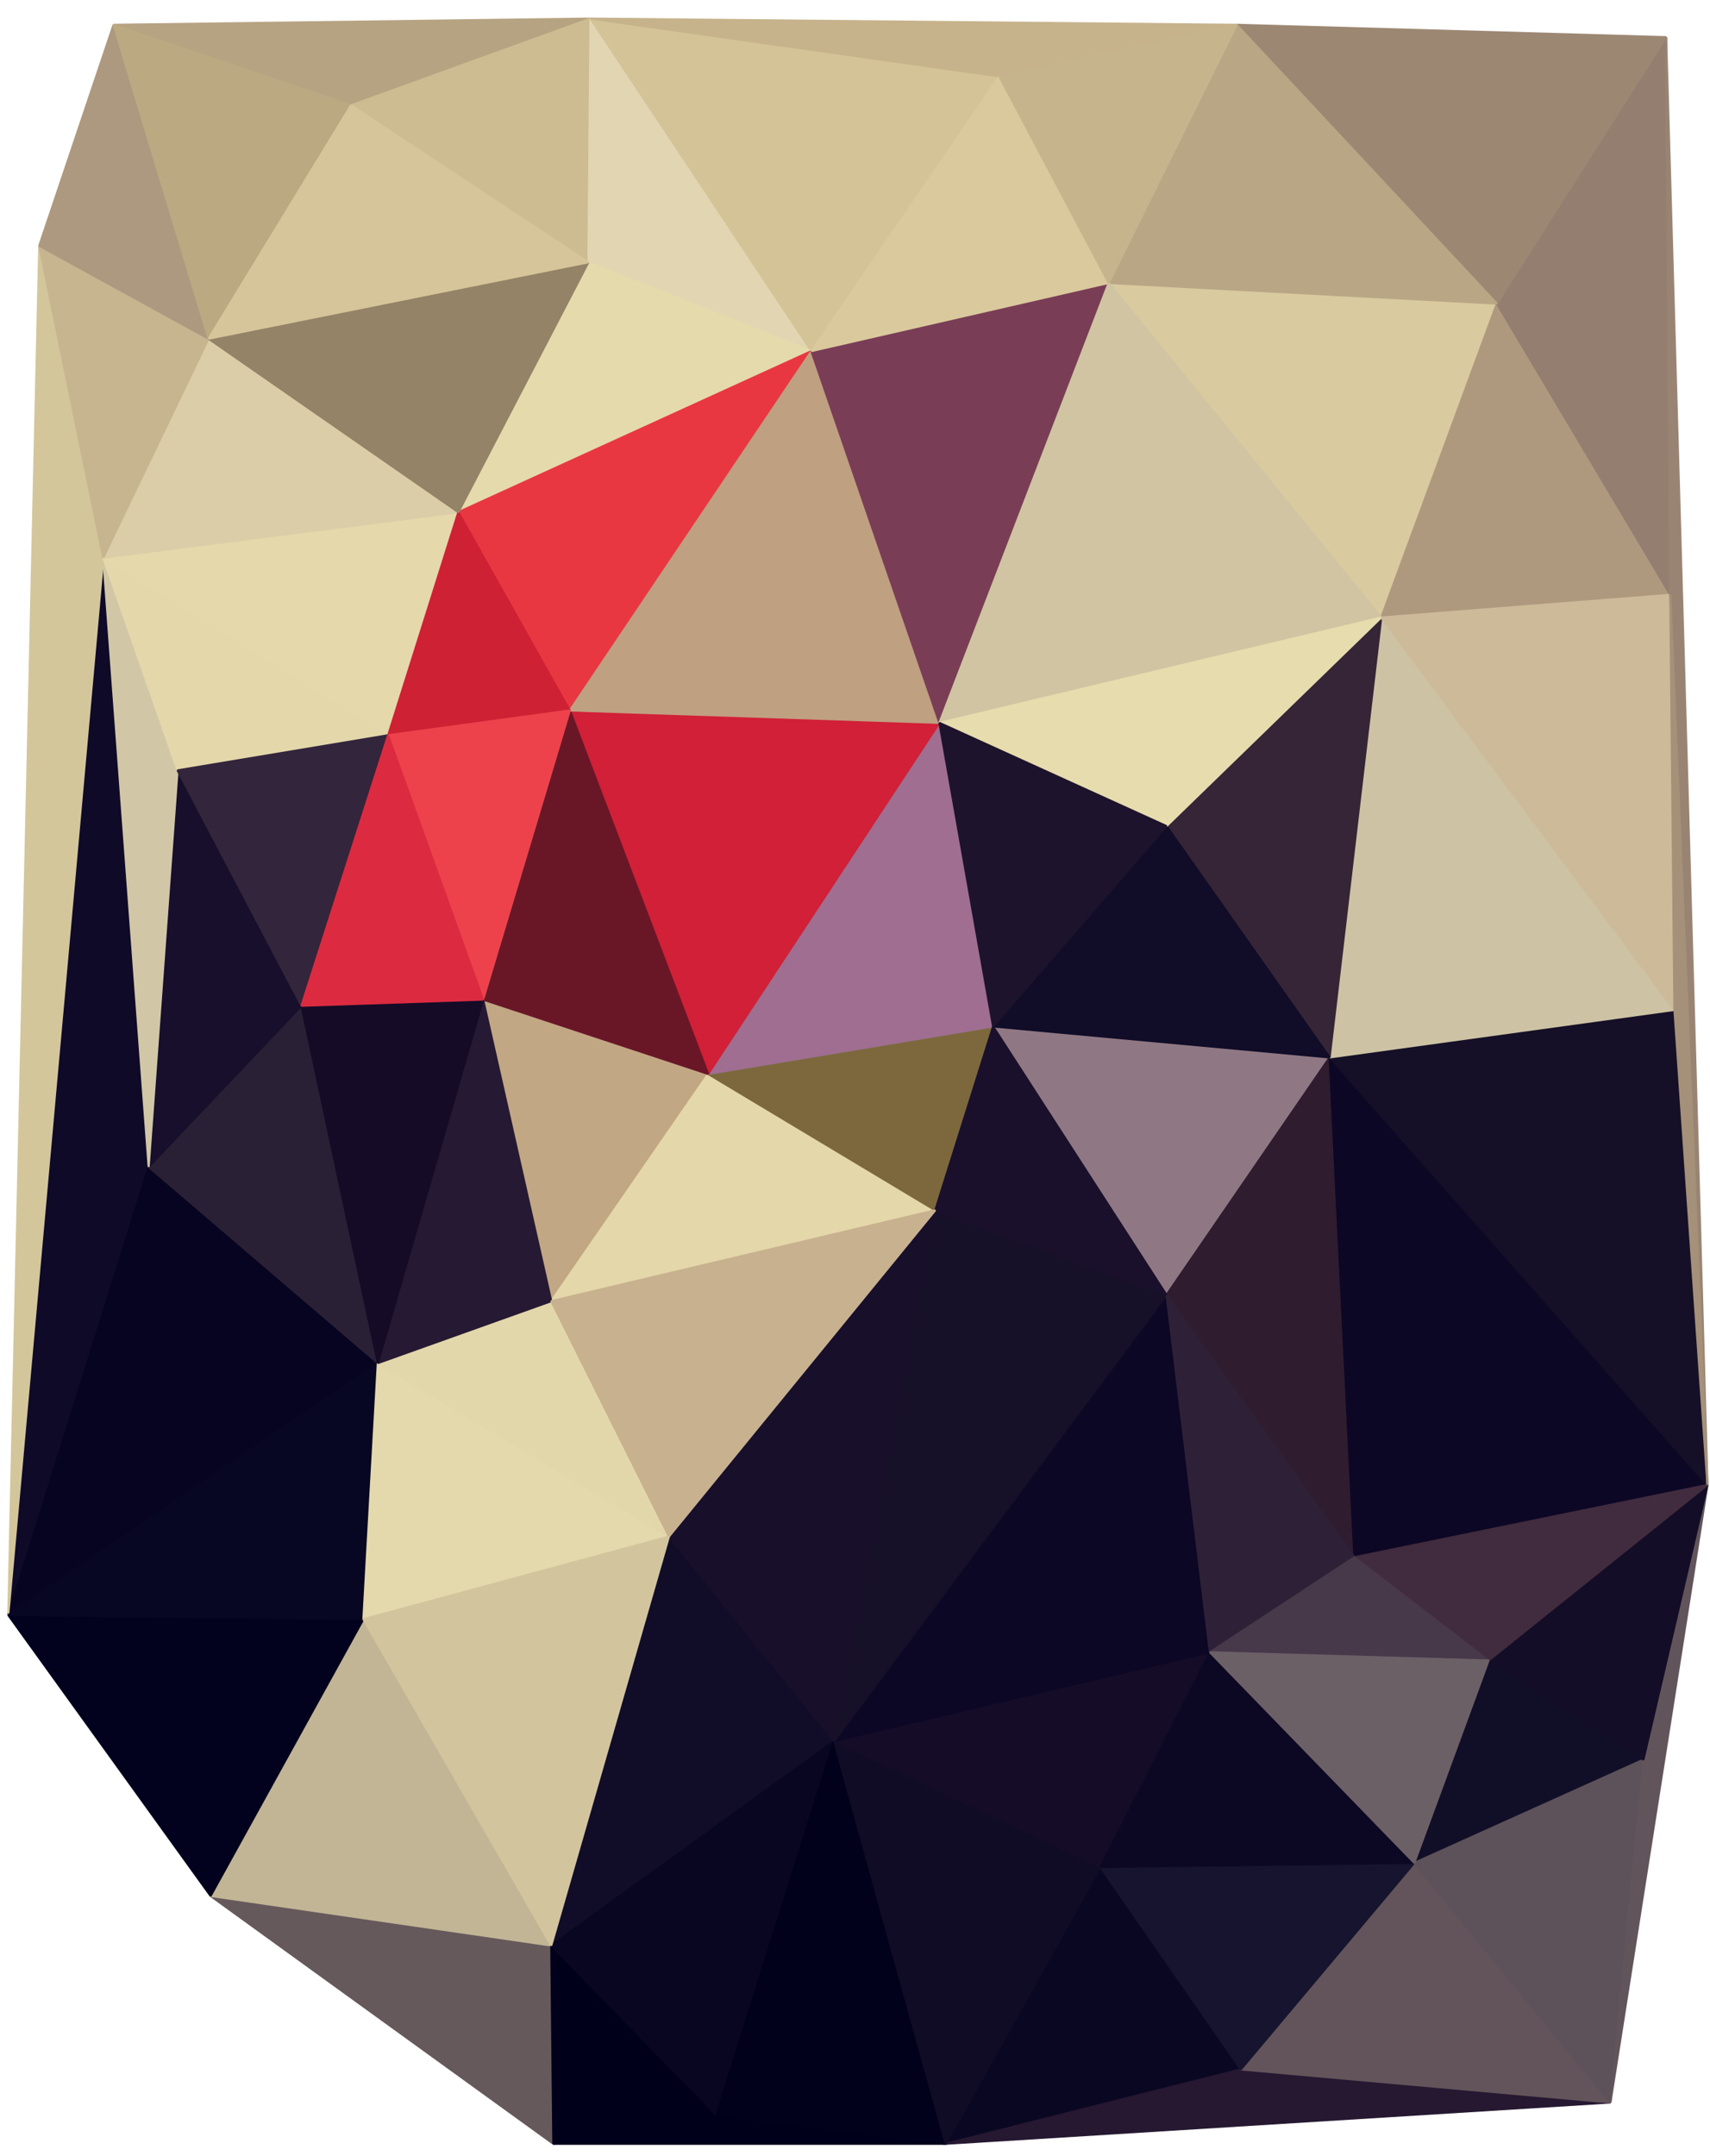 <svg shape-rendering="geometricPrecision" id="svgElem" xmlns="http://www.w3.org/2000/svg" width="828.24" height="1044"><g id="polygons"><polygon points="286,9,55,12,170,51" style="fill: rgb(182, 163, 130); stroke-linejoin: bevel; stroke-width: 1px; stroke: rgb(182, 163, 130); --darkreader-inline-fill: #b9a787; --darkreader-inline-stroke: #b9a787;" data-darkreader-inline-fill="" data-darkreader-inline-stroke=""></polygon><polygon points="286,9,170,51,285,127" style="fill: rgb(205, 188, 145); stroke-linejoin: bevel; stroke-width: 1px; stroke: rgb(205, 188, 145); --darkreader-inline-fill: #ccbb8f; --darkreader-inline-stroke: #ccbb8f;" data-darkreader-inline-fill="" data-darkreader-inline-stroke=""></polygon><polygon points="286,9,285,127,393,170" style="fill: rgb(226, 213, 177); stroke-linejoin: bevel; stroke-width: 1px; stroke: rgb(226, 213, 177); --darkreader-inline-fill: #ddcea3; --darkreader-inline-stroke: #ddcea3;" data-darkreader-inline-fill="" data-darkreader-inline-stroke=""></polygon><polygon points="286,9,393,170,484,37" style="fill: rgb(212, 195, 151); stroke-linejoin: bevel; stroke-width: 1px; stroke: rgb(212, 195, 151); --darkreader-inline-fill: #d2c092; --darkreader-inline-stroke: #d2c092;" data-darkreader-inline-fill="" data-darkreader-inline-stroke=""></polygon><polygon points="286,9,484,37,599,12" style="fill: rgb(198, 179, 139); stroke-linejoin: bevel; stroke-width: 1px; stroke: rgb(198, 179, 139); --darkreader-inline-fill: #c6b38c; --darkreader-inline-stroke: #c6b38c;" data-darkreader-inline-fill="" data-darkreader-inline-stroke=""></polygon><polygon points="725,147,537,137,669,299" style="fill: rgb(217, 202, 159); stroke-linejoin: bevel; stroke-width: 1px; stroke: rgb(217, 202, 159); --darkreader-inline-fill: #d6c697; --darkreader-inline-stroke: #d6c697;" data-darkreader-inline-fill="" data-darkreader-inline-stroke=""></polygon><polygon points="725,147,669,299,809,288" style="fill: rgb(175, 153, 126); stroke-linejoin: bevel; stroke-width: 1px; stroke: rgb(175, 153, 126); --darkreader-inline-fill: #a69e93; --darkreader-inline-stroke: #a69e93;" data-darkreader-inline-fill="" data-darkreader-inline-stroke=""></polygon><polygon points="725,147,809,288,807,18" style="fill: rgb(148, 126, 112); stroke-linejoin: bevel; stroke-width: 1px; stroke: rgb(148, 126, 112); --darkreader-inline-fill: #999083; --darkreader-inline-stroke: #999083;" data-darkreader-inline-fill="" data-darkreader-inline-stroke=""></polygon><polygon points="725,147,807,18,599,12" style="fill: rgb(156, 135, 114); stroke-linejoin: bevel; stroke-width: 1px; stroke: rgb(156, 135, 114); --darkreader-inline-fill: #9c9487; --darkreader-inline-stroke: #9c9487;" data-darkreader-inline-fill="" data-darkreader-inline-stroke=""></polygon><polygon points="725,147,599,12,537,137" style="fill: rgb(185, 166, 133); stroke-linejoin: bevel; stroke-width: 1px; stroke: rgb(185, 166, 133); --darkreader-inline-fill: #bba989; --darkreader-inline-stroke: #bba989;" data-darkreader-inline-fill="" data-darkreader-inline-stroke=""></polygon><polygon points="72,565,50,270,4,782" style="fill: rgb(15, 10, 40); stroke-linejoin: bevel; stroke-width: 1px; stroke: rgb(15, 10, 40); --darkreader-inline-fill: #d8d5d0; --darkreader-inline-stroke: #d8d5d0;" data-darkreader-inline-fill="" data-darkreader-inline-stroke=""></polygon><polygon points="72,565,4,782,183,660" style="fill: rgb(7, 4, 33); stroke-linejoin: bevel; stroke-width: 1px; stroke: rgb(7, 4, 33); --darkreader-inline-fill: #dcd9d5; --darkreader-inline-stroke: #dcd9d5;" data-darkreader-inline-fill="" data-darkreader-inline-stroke=""></polygon><polygon points="72,565,183,660,146,487" style="fill: rgb(42, 32, 53); stroke-linejoin: bevel; stroke-width: 1px; stroke: rgb(42, 32, 53); --darkreader-inline-fill: #cdc9c2; --darkreader-inline-stroke: #cdc9c2;" data-darkreader-inline-fill="" data-darkreader-inline-stroke=""></polygon><polygon points="72,565,146,487,86,373" style="fill: rgb(23, 15, 43); stroke-linejoin: bevel; stroke-width: 1px; stroke: rgb(23, 15, 43); --darkreader-inline-fill: #d6d2cd; --darkreader-inline-stroke: #d6d2cd;" data-darkreader-inline-fill="" data-darkreader-inline-stroke=""></polygon><polygon points="72,565,86,373,50,270" style="fill: rgb(209, 199, 167); stroke-linejoin: bevel; stroke-width: 1px; stroke: rgb(209, 199, 167); --darkreader-inline-fill: #cdc2a0; --darkreader-inline-stroke: #cdc2a0;" data-darkreader-inline-fill="" data-darkreader-inline-stroke=""></polygon><polygon points="601,1002,533,904,458,1038" style="fill: rgb(10, 7, 34); stroke-linejoin: bevel; stroke-width: 1px; stroke: rgb(10, 7, 34); --darkreader-inline-fill: #dbd8d3; --darkreader-inline-stroke: #dbd8d3;" data-darkreader-inline-fill="" data-darkreader-inline-stroke=""></polygon><polygon points="601,1002,458,1038,780,1018" style="fill: rgb(38, 24, 49); stroke-linejoin: bevel; stroke-width: 1px; stroke: rgb(38, 24, 49); --darkreader-inline-fill: #d1cdc7; --darkreader-inline-stroke: #d1cdc7;" data-darkreader-inline-fill="" data-darkreader-inline-stroke=""></polygon><polygon points="601,1002,780,1018,685,902" style="fill: rgb(99, 84, 91); stroke-linejoin: bevel; stroke-width: 1px; stroke: rgb(99, 84, 91); --darkreader-inline-fill: #aea79d; --darkreader-inline-stroke: #aea79d;" data-darkreader-inline-fill="" data-darkreader-inline-stroke=""></polygon><polygon points="601,1002,685,902,533,904" style="fill: rgb(23, 20, 47); stroke-linejoin: bevel; stroke-width: 1px; stroke: rgb(23, 20, 47); --darkreader-inline-fill: #d3cfc9; --darkreader-inline-stroke: #d3cfc9;" data-darkreader-inline-fill="" data-darkreader-inline-stroke=""></polygon><polygon points="50,270,19,119,4,782" style="fill: rgb(211, 198, 155); stroke-linejoin: bevel; stroke-width: 1px; stroke: rgb(211, 198, 155); --darkreader-inline-fill: #d1c396; --darkreader-inline-stroke: #d1c396;" data-darkreader-inline-fill="" data-darkreader-inline-stroke=""></polygon><polygon points="50,270,86,373,188,356" style="fill: rgb(228, 215, 170); stroke-linejoin: bevel; stroke-width: 1px; stroke: rgb(228, 215, 170); --darkreader-inline-fill: #e0d19d; --darkreader-inline-stroke: #e0d19d;" data-darkreader-inline-fill="" data-darkreader-inline-stroke=""></polygon><polygon points="50,270,188,356,222,248" style="fill: rgb(229, 216, 171); stroke-linejoin: bevel; stroke-width: 1px; stroke: rgb(229, 216, 171); --darkreader-inline-fill: #e1d29d; --darkreader-inline-stroke: #e1d29d;" data-darkreader-inline-fill="" data-darkreader-inline-stroke=""></polygon><polygon points="50,270,222,248,101,164" style="fill: rgb(219, 205, 167); stroke-linejoin: bevel; stroke-width: 1px; stroke: rgb(219, 205, 167); --darkreader-inline-fill: #d7c79d; --darkreader-inline-stroke: #d7c79d;" data-darkreader-inline-fill="" data-darkreader-inline-stroke=""></polygon><polygon points="50,270,101,164,19,119" style="fill: rgb(199, 181, 143); stroke-linejoin: bevel; stroke-width: 1px; stroke: rgb(199, 181, 143); --darkreader-inline-fill: #c7b58f; --darkreader-inline-stroke: #c7b58f;" data-darkreader-inline-fill="" data-darkreader-inline-stroke=""></polygon><polygon points="644,512,481,497,565,627" style="fill: rgb(143, 120, 132); stroke-linejoin: bevel; stroke-width: 1px; stroke: rgb(143, 120, 132); --darkreader-inline-fill: #9a9184; --darkreader-inline-stroke: #9a9184;" data-darkreader-inline-fill="" data-darkreader-inline-stroke=""></polygon><polygon points="644,512,565,627,656,754" style="fill: rgb(47, 28, 47); stroke-linejoin: bevel; stroke-width: 1px; stroke: rgb(47, 28, 47); --darkreader-inline-fill: #d0ccc6; --darkreader-inline-stroke: #d0ccc6;" data-darkreader-inline-fill="" data-darkreader-inline-stroke=""></polygon><polygon points="644,512,656,754,827,719" style="fill: rgb(12, 7, 37); stroke-linejoin: bevel; stroke-width: 1px; stroke: rgb(12, 7, 37); --darkreader-inline-fill: #dad7d2; --darkreader-inline-stroke: #dad7d2;" data-darkreader-inline-fill="" data-darkreader-inline-stroke=""></polygon><polygon points="644,512,827,719,811,489" style="fill: rgb(21, 16, 39); stroke-linejoin: bevel; stroke-width: 1px; stroke: rgb(21, 16, 39); --darkreader-inline-fill: #d7d3ce; --darkreader-inline-stroke: #d7d3ce;" data-darkreader-inline-fill="" data-darkreader-inline-stroke=""></polygon><polygon points="644,512,811,489,669,299" style="fill: rgb(205, 194, 164); stroke-linejoin: bevel; stroke-width: 1px; stroke: rgb(205, 194, 164); --darkreader-inline-fill: #cabe9e; --darkreader-inline-stroke: #cabe9e;" data-darkreader-inline-fill="" data-darkreader-inline-stroke=""></polygon><polygon points="644,512,669,299,565,400" style="fill: rgb(53, 37, 54); stroke-linejoin: bevel; stroke-width: 1px; stroke: rgb(53, 37, 54); --darkreader-inline-fill: #cbc7c0; --darkreader-inline-stroke: #cbc7c0;" data-darkreader-inline-fill="" data-darkreader-inline-stroke=""></polygon><polygon points="644,512,565,400,481,497" style="fill: rgb(17, 12, 39); stroke-linejoin: bevel; stroke-width: 1px; stroke: rgb(17, 12, 39); --darkreader-inline-fill: #d8d5cf; --darkreader-inline-stroke: #d8d5cf;" data-darkreader-inline-fill="" data-darkreader-inline-stroke=""></polygon><polygon points="796,852,721,804,685,902" style="fill: rgb(17, 15, 39); stroke-linejoin: bevel; stroke-width: 1px; stroke: rgb(17, 15, 39); --darkreader-inline-fill: #d7d3ce; --darkreader-inline-stroke: #d7d3ce;" data-darkreader-inline-fill="" data-darkreader-inline-stroke=""></polygon><polygon points="796,852,685,902,780,1018" style="fill: rgb(93, 81, 90); stroke-linejoin: bevel; stroke-width: 1px; stroke: rgb(93, 81, 90); --darkreader-inline-fill: #b1aaa0; --darkreader-inline-stroke: #b1aaa0;" data-darkreader-inline-fill="" data-darkreader-inline-stroke=""></polygon><polygon points="796,852,780,1018,827,719" style="fill: rgb(97, 85, 91); stroke-linejoin: bevel; stroke-width: 1px; stroke: rgb(97, 85, 91); --darkreader-inline-fill: #afa89d; --darkreader-inline-stroke: #afa89d;" data-darkreader-inline-fill="" data-darkreader-inline-stroke=""></polygon><polygon points="796,852,827,719,721,804" style="fill: rgb(19, 13, 39); stroke-linejoin: bevel; stroke-width: 1px; stroke: rgb(19, 13, 39); --darkreader-inline-fill: #d8d4cf; --darkreader-inline-stroke: #d8d4cf;" data-darkreader-inline-fill="" data-darkreader-inline-stroke=""></polygon><polygon points="343,520,234,484,267,630" style="fill: rgb(193, 167, 132); stroke-linejoin: bevel; stroke-width: 1px; stroke: rgb(193, 167, 132); --darkreader-inline-fill: #c3a987; --darkreader-inline-stroke: #c3a987;" data-darkreader-inline-fill="" data-darkreader-inline-stroke=""></polygon><polygon points="343,520,267,630,453,586" style="fill: rgb(228, 215, 170); stroke-linejoin: bevel; stroke-width: 1px; stroke: rgb(228, 215, 170); --darkreader-inline-fill: #e0d19d; --darkreader-inline-stroke: #e0d19d;" data-darkreader-inline-fill="" data-darkreader-inline-stroke=""></polygon><polygon points="343,520,453,586,481,497" style="fill: rgb(124, 104, 60); stroke-linejoin: bevel; stroke-width: 1px; stroke: rgb(124, 104, 60); --darkreader-inline-fill: #c4b186; --darkreader-inline-stroke: #c4b186;" data-darkreader-inline-fill="" data-darkreader-inline-stroke=""></polygon><polygon points="343,520,481,497,455,350" style="fill: rgb(159, 110, 144); stroke-linejoin: bevel; stroke-width: 1px; stroke: rgb(159, 110, 144); --darkreader-inline-fill: #9c9386; --darkreader-inline-stroke: #9c9386;" data-darkreader-inline-fill="" data-darkreader-inline-stroke=""></polygon><polygon points="343,520,455,350,276,344" style="fill: rgb(209, 32, 55); stroke-linejoin: bevel; stroke-width: 1px; stroke: rgb(209, 32, 55); --darkreader-inline-fill: #e24055; --darkreader-inline-stroke: #e24055;" data-darkreader-inline-fill="" data-darkreader-inline-stroke=""></polygon><polygon points="343,520,276,344,234,484" style="fill: rgb(105, 23, 39); stroke-linejoin: bevel; stroke-width: 1px; stroke: rgb(105, 23, 39); --darkreader-inline-fill: #e68c9d; --darkreader-inline-stroke: #e68c9d;" data-darkreader-inline-fill="" data-darkreader-inline-stroke=""></polygon><polygon points="102,918,268,1038,267,942" style="fill: rgb(102, 89, 91); stroke-linejoin: bevel; stroke-width: 1px; stroke: rgb(102, 89, 91); --darkreader-inline-fill: #aca49a; --darkreader-inline-stroke: #aca49a;" data-darkreader-inline-fill="" data-darkreader-inline-stroke=""></polygon><polygon points="102,918,267,942,176,784" style="fill: rgb(194, 181, 149); stroke-linejoin: bevel; stroke-width: 1px; stroke: rgb(194, 181, 149); --darkreader-inline-fill: #c2b594; --darkreader-inline-stroke: #c2b594;" data-darkreader-inline-fill="" data-darkreader-inline-stroke=""></polygon><polygon points="102,918,176,784,4,782" style="fill: rgb(2, 2, 30); stroke-linejoin: bevel; stroke-width: 1px; stroke: rgb(2, 2, 30); --darkreader-inline-fill: #dedbd7; --darkreader-inline-stroke: #dedbd7;" data-darkreader-inline-fill="" data-darkreader-inline-stroke=""></polygon><polygon points="393,170,285,127,222,248" style="fill: rgb(229, 218, 172); stroke-linejoin: bevel; stroke-width: 1px; stroke: rgb(229, 218, 172); --darkreader-inline-fill: #e1d49e; --darkreader-inline-stroke: #e1d49e;" data-darkreader-inline-fill="" data-darkreader-inline-stroke=""></polygon><polygon points="393,170,222,248,276,344" style="fill: rgb(233, 55, 66); stroke-linejoin: bevel; stroke-width: 1px; stroke: rgb(233, 55, 66); --darkreader-inline-fill: #eb454f; --darkreader-inline-stroke: #eb454f;" data-darkreader-inline-fill="" data-darkreader-inline-stroke=""></polygon><polygon points="393,170,276,344,455,350" style="fill: rgb(191, 160, 129); stroke-linejoin: bevel; stroke-width: 1px; stroke: rgb(191, 160, 129); --darkreader-inline-fill: #c1a385; --darkreader-inline-stroke: #c1a385;" data-darkreader-inline-fill="" data-darkreader-inline-stroke=""></polygon><polygon points="393,170,455,350,537,137" style="fill: rgb(122, 61, 86); stroke-linejoin: bevel; stroke-width: 1px; stroke: rgb(122, 61, 86); --darkreader-inline-fill: #c388a0; --darkreader-inline-stroke: #c388a0;" data-darkreader-inline-fill="" data-darkreader-inline-stroke=""></polygon><polygon points="393,170,537,137,484,37" style="fill: rgb(218, 201, 157); stroke-linejoin: bevel; stroke-width: 1px; stroke: rgb(218, 201, 157); --darkreader-inline-fill: #d7c595; --darkreader-inline-stroke: #d7c595;" data-darkreader-inline-fill="" data-darkreader-inline-stroke=""></polygon><polygon points="669,299,537,137,455,350" style="fill: rgb(208, 196, 162); stroke-linejoin: bevel; stroke-width: 1px; stroke: rgb(208, 196, 162); --darkreader-inline-fill: #cdc09c; --darkreader-inline-stroke: #cdc09c;" data-darkreader-inline-fill="" data-darkreader-inline-stroke=""></polygon><polygon points="669,299,455,350,565,400" style="fill: rgb(231, 220, 174); stroke-linejoin: bevel; stroke-width: 1px; stroke: rgb(231, 220, 174); --darkreader-inline-fill: #e3d69f; --darkreader-inline-stroke: #e3d69f;" data-darkreader-inline-fill="" data-darkreader-inline-stroke=""></polygon><polygon points="669,299,811,489,809,288" style="fill: rgb(204, 186, 153); stroke-linejoin: bevel; stroke-width: 1px; stroke: rgb(204, 186, 153); --darkreader-inline-fill: #cab896; --darkreader-inline-stroke: #cab896;" data-darkreader-inline-fill="" data-darkreader-inline-stroke=""></polygon><polygon points="268,1038,458,1038,347,1024" style="fill: rgb(0, 0, 26); stroke-linejoin: bevel; stroke-width: 1px; stroke: rgb(0, 0, 26); --darkreader-inline-fill: #e0ddd9; --darkreader-inline-stroke: #e0ddd9;" data-darkreader-inline-fill="" data-darkreader-inline-stroke=""></polygon><polygon points="268,1038,347,1024,267,942" style="fill: rgb(0, 0, 26); stroke-linejoin: bevel; stroke-width: 1px; stroke: rgb(0, 0, 26); --darkreader-inline-fill: #e0ddd9; --darkreader-inline-stroke: #e0ddd9;" data-darkreader-inline-fill="" data-darkreader-inline-stroke=""></polygon><polygon points="55,12,19,119,101,164" style="fill: rgb(173, 153, 127); stroke-linejoin: bevel; stroke-width: 1px; stroke: rgb(173, 153, 127); --darkreader-inline-fill: #a69e92; --darkreader-inline-stroke: #a69e92;" data-darkreader-inline-fill="" data-darkreader-inline-stroke=""></polygon><polygon points="55,12,101,164,170,51" style="fill: rgb(187, 169, 129); stroke-linejoin: bevel; stroke-width: 1px; stroke: rgb(187, 169, 129); --darkreader-inline-fill: #beac86; --darkreader-inline-stroke: #beac86;" data-darkreader-inline-fill="" data-darkreader-inline-stroke=""></polygon><polygon points="807,18,809,288,827,719" style="fill: rgb(153, 132, 115); stroke-linejoin: bevel; stroke-width: 1px; stroke: rgb(153, 132, 115); --darkreader-inline-fill: #9c9386; --darkreader-inline-stroke: #9c9386;" data-darkreader-inline-fill="" data-darkreader-inline-stroke=""></polygon><polygon points="827,719,656,754,721,804" style="fill: rgb(65, 43, 62); stroke-linejoin: bevel; stroke-width: 1px; stroke: rgb(65, 43, 62); --darkreader-inline-fill: #c6c1b9; --darkreader-inline-stroke: #c6c1b9;" data-darkreader-inline-fill="" data-darkreader-inline-stroke=""></polygon><polygon points="827,719,809,288,811,489" style="fill: rgb(165, 145, 121); stroke-linejoin: bevel; stroke-width: 1px; stroke: rgb(165, 145, 121); --darkreader-inline-fill: #a1998d; --darkreader-inline-stroke: #a1998d;" data-darkreader-inline-fill="" data-darkreader-inline-stroke=""></polygon><polygon points="183,660,4,782,176,784" style="fill: rgb(7, 7, 35); stroke-linejoin: bevel; stroke-width: 1px; stroke: rgb(7, 7, 35); --darkreader-inline-fill: #dbd8d3; --darkreader-inline-stroke: #dbd8d3;" data-darkreader-inline-fill="" data-darkreader-inline-stroke=""></polygon><polygon points="183,660,176,784,324,744" style="fill: rgb(228, 217, 172); stroke-linejoin: bevel; stroke-width: 1px; stroke: rgb(228, 217, 172); --darkreader-inline-fill: #e0d39e; --darkreader-inline-stroke: #e0d39e;" data-darkreader-inline-fill="" data-darkreader-inline-stroke=""></polygon><polygon points="183,660,324,744,267,630" style="fill: rgb(226, 215, 170); stroke-linejoin: bevel; stroke-width: 1px; stroke: rgb(226, 215, 170); --darkreader-inline-fill: #ded19d; --darkreader-inline-stroke: #ded19d;" data-darkreader-inline-fill="" data-darkreader-inline-stroke=""></polygon><polygon points="183,660,267,630,234,484" style="fill: rgb(38, 25, 51); stroke-linejoin: bevel; stroke-width: 1px; stroke: rgb(38, 25, 51); --darkreader-inline-fill: #d0ccc6; --darkreader-inline-stroke: #d0ccc6;" data-darkreader-inline-fill="" data-darkreader-inline-stroke=""></polygon><polygon points="183,660,234,484,146,487" style="fill: rgb(21, 11, 38); stroke-linejoin: bevel; stroke-width: 1px; stroke: rgb(21, 11, 38); --darkreader-inline-fill: #d9d5d0; --darkreader-inline-stroke: #d9d5d0;" data-darkreader-inline-fill="" data-darkreader-inline-stroke=""></polygon><polygon points="222,248,188,356,276,344" style="fill: rgb(206, 33, 52); stroke-linejoin: bevel; stroke-width: 1px; stroke: rgb(206, 33, 52); --darkreader-inline-fill: #e14354; --darkreader-inline-stroke: #e14354;" data-darkreader-inline-fill="" data-darkreader-inline-stroke=""></polygon><polygon points="222,248,285,127,101,164" style="fill: rgb(148, 131, 102); stroke-linejoin: bevel; stroke-width: 1px; stroke: rgb(148, 131, 102); --darkreader-inline-fill: #999083; --darkreader-inline-stroke: #999083;" data-darkreader-inline-fill="" data-darkreader-inline-stroke=""></polygon><polygon points="599,12,484,37,537,137" style="fill: rgb(198, 180, 140); stroke-linejoin: bevel; stroke-width: 1px; stroke: rgb(198, 180, 140); --darkreader-inline-fill: #c6b48c; --darkreader-inline-stroke: #c6b48c;" data-darkreader-inline-fill="" data-darkreader-inline-stroke=""></polygon><polygon points="86,373,146,487,188,356" style="fill: rgb(51, 37, 60); stroke-linejoin: bevel; stroke-width: 1px; stroke: rgb(51, 37, 60); --darkreader-inline-fill: #c9c5be; --darkreader-inline-stroke: #c9c5be;" data-darkreader-inline-fill="" data-darkreader-inline-stroke=""></polygon><polygon points="101,164,285,127,170,51" style="fill: rgb(214, 197, 154); stroke-linejoin: bevel; stroke-width: 1px; stroke: rgb(214, 197, 154); --darkreader-inline-fill: #d4c294; --darkreader-inline-stroke: #d4c294;" data-darkreader-inline-fill="" data-darkreader-inline-stroke=""></polygon><polygon points="404,843,324,744,267,942" style="fill: rgb(17, 13, 40); stroke-linejoin: bevel; stroke-width: 1px; stroke: rgb(17, 13, 40); --darkreader-inline-fill: #d7d4cf; --darkreader-inline-stroke: #d7d4cf;" data-darkreader-inline-fill="" data-darkreader-inline-stroke=""></polygon><polygon points="404,843,267,942,347,1024" style="fill: rgb(9, 6, 33); stroke-linejoin: bevel; stroke-width: 1px; stroke: rgb(9, 6, 33); --darkreader-inline-fill: #dcd9d4; --darkreader-inline-stroke: #dcd9d4;" data-darkreader-inline-fill="" data-darkreader-inline-stroke=""></polygon><polygon points="404,843,347,1024,458,1038" style="fill: rgb(1, 1, 27); stroke-linejoin: bevel; stroke-width: 1px; stroke: rgb(1, 1, 27); --darkreader-inline-fill: #dfdcd8; --darkreader-inline-stroke: #dfdcd8;" data-darkreader-inline-fill="" data-darkreader-inline-stroke=""></polygon><polygon points="404,843,458,1038,533,904" style="fill: rgb(16, 12, 37); stroke-linejoin: bevel; stroke-width: 1px; stroke: rgb(16, 12, 37); --darkreader-inline-fill: #d9d5d0; --darkreader-inline-stroke: #d9d5d0;" data-darkreader-inline-fill="" data-darkreader-inline-stroke=""></polygon><polygon points="404,843,533,904,586,800" style="fill: rgb(21, 12, 40); stroke-linejoin: bevel; stroke-width: 1px; stroke: rgb(21, 12, 40); --darkreader-inline-fill: #d8d4cf; --darkreader-inline-stroke: #d8d4cf;" data-darkreader-inline-fill="" data-darkreader-inline-stroke=""></polygon><polygon points="404,843,586,800,565,627" style="fill: rgb(12, 7, 37); stroke-linejoin: bevel; stroke-width: 1px; stroke: rgb(12, 7, 37); --darkreader-inline-fill: #dad7d2; --darkreader-inline-stroke: #dad7d2;" data-darkreader-inline-fill="" data-darkreader-inline-stroke=""></polygon><polygon points="404,843,565,627,453,586" style="fill: rgb(22, 17, 41); stroke-linejoin: bevel; stroke-width: 1px; stroke: rgb(22, 17, 41); --darkreader-inline-fill: #d6d2cd; --darkreader-inline-stroke: #d6d2cd;" data-darkreader-inline-fill="" data-darkreader-inline-stroke=""></polygon><polygon points="404,843,453,586,324,744" style="fill: rgb(24, 15, 42); stroke-linejoin: bevel; stroke-width: 1px; stroke: rgb(24, 15, 42); --darkreader-inline-fill: #d6d2cd; --darkreader-inline-stroke: #d6d2cd;" data-darkreader-inline-fill="" data-darkreader-inline-stroke=""></polygon><polygon points="656,754,565,627,586,800" style="fill: rgb(46, 33, 55); stroke-linejoin: bevel; stroke-width: 1px; stroke: rgb(46, 33, 55); --darkreader-inline-fill: #ccc8c1; --darkreader-inline-stroke: #ccc8c1;" data-darkreader-inline-fill="" data-darkreader-inline-stroke=""></polygon><polygon points="656,754,586,800,721,804" style="fill: rgb(71, 56, 74); stroke-linejoin: bevel; stroke-width: 1px; stroke: rgb(71, 56, 74); --darkreader-inline-fill: #bfb9b1; --darkreader-inline-stroke: #bfb9b1;" data-darkreader-inline-fill="" data-darkreader-inline-stroke=""></polygon><polygon points="565,627,481,497,453,586" style="fill: rgb(26, 16, 43); stroke-linejoin: bevel; stroke-width: 1px; stroke: rgb(26, 16, 43); --darkreader-inline-fill: #d5d2cc; --darkreader-inline-stroke: #d5d2cc;" data-darkreader-inline-fill="" data-darkreader-inline-stroke=""></polygon><polygon points="276,344,188,356,234,484" style="fill: rgb(237, 66, 76); stroke-linejoin: bevel; stroke-width: 1px; stroke: rgb(237, 66, 76); --darkreader-inline-fill: #ee4c56; --darkreader-inline-stroke: #ee4c56;" data-darkreader-inline-fill="" data-darkreader-inline-stroke=""></polygon><polygon points="455,350,481,497,565,400" style="fill: rgb(29, 19, 44); stroke-linejoin: bevel; stroke-width: 1px; stroke: rgb(29, 19, 44); --darkreader-inline-fill: #d4d0cb; --darkreader-inline-stroke: #d4d0cb;" data-darkreader-inline-fill="" data-darkreader-inline-stroke=""></polygon><polygon points="533,904,685,902,586,800" style="fill: rgb(12, 8, 35); stroke-linejoin: bevel; stroke-width: 1px; stroke: rgb(12, 8, 35); --darkreader-inline-fill: #dad7d2; --darkreader-inline-stroke: #dad7d2;" data-darkreader-inline-fill="" data-darkreader-inline-stroke=""></polygon><polygon points="146,487,234,484,188,356" style="fill: rgb(220, 43, 64); stroke-linejoin: bevel; stroke-width: 1px; stroke: rgb(220, 43, 64); --darkreader-inline-fill: #df3f52; --darkreader-inline-stroke: #df3f52;" data-darkreader-inline-fill="" data-darkreader-inline-stroke=""></polygon><polygon points="267,630,324,744,453,586" style="fill: rgb(200, 177, 143); stroke-linejoin: bevel; stroke-width: 1px; stroke: rgb(200, 177, 143); --darkreader-inline-fill: #c8b18e; --darkreader-inline-stroke: #c8b18e;" data-darkreader-inline-fill="" data-darkreader-inline-stroke=""></polygon><polygon points="176,784,267,942,324,744" style="fill: rgb(210, 196, 157); stroke-linejoin: bevel; stroke-width: 1px; stroke: rgb(210, 196, 157); --darkreader-inline-fill: #cfc197; --darkreader-inline-stroke: #cfc197;" data-darkreader-inline-fill="" data-darkreader-inline-stroke=""></polygon><polygon points="721,804,586,800,685,902" style="fill: rgb(108, 96, 103); stroke-linejoin: bevel; stroke-width: 1px; stroke: rgb(108, 96, 103); --darkreader-inline-fill: #a8a095; --darkreader-inline-stroke: #a8a095;" data-darkreader-inline-fill="" data-darkreader-inline-stroke=""></polygon></g><g id="circles"><circle cx="286.477" cy="9.727" r="0" style="fill: rgb(255, 255, 255); --darkreader-inline-fill: #e8e6e3;" id="d0c" data-darkreader-inline-fill=""></circle><circle cx="725.004" cy="147.916" r="0" style="fill: rgb(255, 255, 255); --darkreader-inline-fill: #e8e6e3;" id="d1c" data-darkreader-inline-fill=""></circle><circle cx="72.51" cy="565.459" r="0" style="fill: rgb(255, 255, 255); --darkreader-inline-fill: #e8e6e3;" id="d2c" data-darkreader-inline-fill=""></circle><circle cx="601.02" cy="1002.061" r="0" style="fill: rgb(255, 255, 255); --darkreader-inline-fill: #e8e6e3;" id="d3c" data-darkreader-inline-fill=""></circle><circle cx="50.216" cy="270.219" r="0" style="fill: rgb(255, 255, 255); --darkreader-inline-fill: #e8e6e3;" id="d4c" data-darkreader-inline-fill=""></circle><circle cx="644.023" cy="512.464" r="0" style="fill: rgb(255, 255, 255); --darkreader-inline-fill: #e8e6e3;" id="d5c" data-darkreader-inline-fill=""></circle><circle cx="796.098" cy="852.473" r="0" style="fill: rgb(255, 255, 255); --darkreader-inline-fill: #e8e6e3;" id="d6c" data-darkreader-inline-fill=""></circle><circle cx="343.459" cy="520.377" r="0" style="fill: rgb(255, 255, 255); --darkreader-inline-fill: #e8e6e3;" id="d7c" data-darkreader-inline-fill=""></circle><circle cx="102.085" cy="918.911" r="0" style="fill: rgb(255, 255, 255); --darkreader-inline-fill: #e8e6e3;" id="d8c" data-darkreader-inline-fill=""></circle><circle cx="393.839" cy="170.276" r="0" style="fill: rgb(255, 255, 255); --darkreader-inline-fill: #e8e6e3;" id="d9c" data-darkreader-inline-fill=""></circle><circle cx="669.621" cy="299.479" r="0" style="fill: rgb(255, 255, 255); --darkreader-inline-fill: #e8e6e3;" id="d10c" data-darkreader-inline-fill=""></circle><circle cx="268.476" cy="1038.842" r="0" style="fill: rgb(255, 255, 255); --darkreader-inline-fill: #e8e6e3;" id="d11c" data-darkreader-inline-fill=""></circle><circle cx="55.632" cy="12.259" r="0" style="fill: rgb(255, 255, 255); --darkreader-inline-fill: #e8e6e3;" id="d12c" data-darkreader-inline-fill=""></circle><circle cx="807.517" cy="18.063" r="0" style="fill: rgb(255, 255, 255); --darkreader-inline-fill: #e8e6e3;" id="d13c" data-darkreader-inline-fill=""></circle><circle cx="827.013" cy="719.158" r="0" style="fill: rgb(255, 255, 255); --darkreader-inline-fill: #e8e6e3;" id="d14c" data-darkreader-inline-fill=""></circle><circle cx="183.766" cy="660.253" r="0" style="fill: rgb(255, 255, 255); --darkreader-inline-fill: #e8e6e3;" id="d15c" data-darkreader-inline-fill=""></circle><circle cx="222.583" cy="248.47" r="0" style="fill: rgb(255, 255, 255); --darkreader-inline-fill: #e8e6e3;" id="d16c" data-darkreader-inline-fill=""></circle><circle cx="599.104" cy="12.549" r="0" style="fill: rgb(255, 255, 255); --darkreader-inline-fill: #e8e6e3;" id="d17c" data-darkreader-inline-fill=""></circle><circle cx="780.757" cy="1018.674" r="0" style="fill: rgb(255, 255, 255); --darkreader-inline-fill: #e8e6e3;" id="d18c" data-darkreader-inline-fill=""></circle><circle cx="86.612" cy="373.377" r="0" style="fill: rgb(255, 255, 255); --darkreader-inline-fill: #e8e6e3;" id="d19c" data-darkreader-inline-fill=""></circle><circle cx="811.312" cy="489.845" r="0" style="fill: rgb(255, 255, 255); --darkreader-inline-fill: #e8e6e3;" id="d20c" data-darkreader-inline-fill=""></circle><circle cx="101.114" cy="164.989" r="0" style="fill: rgb(255, 255, 255); --darkreader-inline-fill: #e8e6e3;" id="d21c" data-darkreader-inline-fill=""></circle><circle cx="404.993" cy="843.355" r="0" style="fill: rgb(255, 255, 255); --darkreader-inline-fill: #e8e6e3;" id="d22c" data-darkreader-inline-fill=""></circle><circle cx="656.858" cy="754.186" r="0" style="fill: rgb(255, 255, 255); --darkreader-inline-fill: #e8e6e3;" id="d23c" data-darkreader-inline-fill=""></circle><circle cx="565.274" cy="627.133" r="0" style="fill: rgb(255, 255, 255); --darkreader-inline-fill: #e8e6e3;" id="d24c" data-darkreader-inline-fill=""></circle><circle cx="276.81" cy="344.053" r="0" style="fill: rgb(255, 255, 255); --darkreader-inline-fill: #e8e6e3;" id="d25c" data-darkreader-inline-fill=""></circle><circle cx="455.837" cy="350.035" r="0" style="fill: rgb(255, 255, 255); --darkreader-inline-fill: #e8e6e3;" id="d26c" data-darkreader-inline-fill=""></circle><circle cx="533.501" cy="904.561" r="0" style="fill: rgb(255, 255, 255); --darkreader-inline-fill: #e8e6e3;" id="d27c" data-darkreader-inline-fill=""></circle><circle cx="146.747" cy="487.34" r="0" style="fill: rgb(255, 255, 255); --darkreader-inline-fill: #e8e6e3;" id="d28c" data-darkreader-inline-fill=""></circle><circle cx="285.348" cy="127.958" r="0" style="fill: rgb(255, 255, 255); --darkreader-inline-fill: #e8e6e3;" id="d29c" data-darkreader-inline-fill=""></circle><circle cx="267.789" cy="630.062" r="0" style="fill: rgb(255, 255, 255); --darkreader-inline-fill: #e8e6e3;" id="d30c" data-darkreader-inline-fill=""></circle><circle cx="537.244" cy="137.506" r="0" style="fill: rgb(255, 255, 255); --darkreader-inline-fill: #e8e6e3;" id="d31c" data-darkreader-inline-fill=""></circle><circle cx="453.694" cy="586.451" r="0" style="fill: rgb(255, 255, 255); --darkreader-inline-fill: #e8e6e3;" id="d32c" data-darkreader-inline-fill=""></circle><circle cx="565.018" cy="400.314" r="0" style="fill: rgb(255, 255, 255); --darkreader-inline-fill: #e8e6e3;" id="d33c" data-darkreader-inline-fill=""></circle><circle cx="234.188" cy="484.158" r="0" style="fill: rgb(255, 255, 255); --darkreader-inline-fill: #e8e6e3;" id="d34c" data-darkreader-inline-fill=""></circle><circle cx="176.869" cy="784.216" r="0" style="fill: rgb(255, 255, 255); --darkreader-inline-fill: #e8e6e3;" id="d35c" data-darkreader-inline-fill=""></circle><circle cx="19.541" cy="119.762" r="0" style="fill: rgb(255, 255, 255); --darkreader-inline-fill: #e8e6e3;" id="d36c" data-darkreader-inline-fill=""></circle><circle cx="809.518" cy="288.173" r="0" style="fill: rgb(255, 255, 255); --darkreader-inline-fill: #e8e6e3;" id="d37c" data-darkreader-inline-fill=""></circle><circle cx="4.663" cy="782.116" r="0" style="fill: rgb(255, 255, 255); --darkreader-inline-fill: #e8e6e3;" id="d38c" data-darkreader-inline-fill=""></circle><circle cx="170.559" cy="51.461" r="0" style="fill: rgb(255, 255, 255); --darkreader-inline-fill: #e8e6e3;" id="d39c" data-darkreader-inline-fill=""></circle><circle cx="721.434" cy="804.904" r="0" style="fill: rgb(255, 255, 255); --darkreader-inline-fill: #e8e6e3;" id="d40c" data-darkreader-inline-fill=""></circle><circle cx="267.103" cy="942.743" r="0" style="fill: rgb(255, 255, 255); --darkreader-inline-fill: #e8e6e3;" id="d41c" data-darkreader-inline-fill=""></circle><circle cx="347.633" cy="1024.665" r="0" style="fill: rgb(255, 255, 255); --darkreader-inline-fill: #e8e6e3;" id="d42c" data-darkreader-inline-fill=""></circle><circle cx="484.449" cy="37.719" r="0" style="fill: rgb(255, 255, 255); --darkreader-inline-fill: #e8e6e3;" id="d43c" data-darkreader-inline-fill=""></circle><circle cx="586.691" cy="800.211" r="0" style="fill: rgb(255, 255, 255); --darkreader-inline-fill: #e8e6e3;" id="d44c" data-darkreader-inline-fill=""></circle><circle cx="458.703" cy="1038.934" r="0" style="fill: rgb(255, 255, 255); --darkreader-inline-fill: #e8e6e3;" id="d45c" data-darkreader-inline-fill=""></circle><circle cx="324.935" cy="744.96" r="0" style="fill: rgb(255, 255, 255); --darkreader-inline-fill: #e8e6e3;" id="d46c" data-darkreader-inline-fill=""></circle><circle cx="481.757" cy="497.842" r="0" style="fill: rgb(255, 255, 255); --darkreader-inline-fill: #e8e6e3;" id="d47c" data-darkreader-inline-fill=""></circle><circle cx="188.443" cy="356.098" r="0" style="fill: rgb(255, 255, 255); --darkreader-inline-fill: #e8e6e3;" id="d48c" data-darkreader-inline-fill=""></circle><circle cx="685.596" cy="902.55" r="0" style="fill: rgb(255, 255, 255); --darkreader-inline-fill: #e8e6e3;" id="d49c" data-darkreader-inline-fill=""></circle></g><defs></defs></svg>